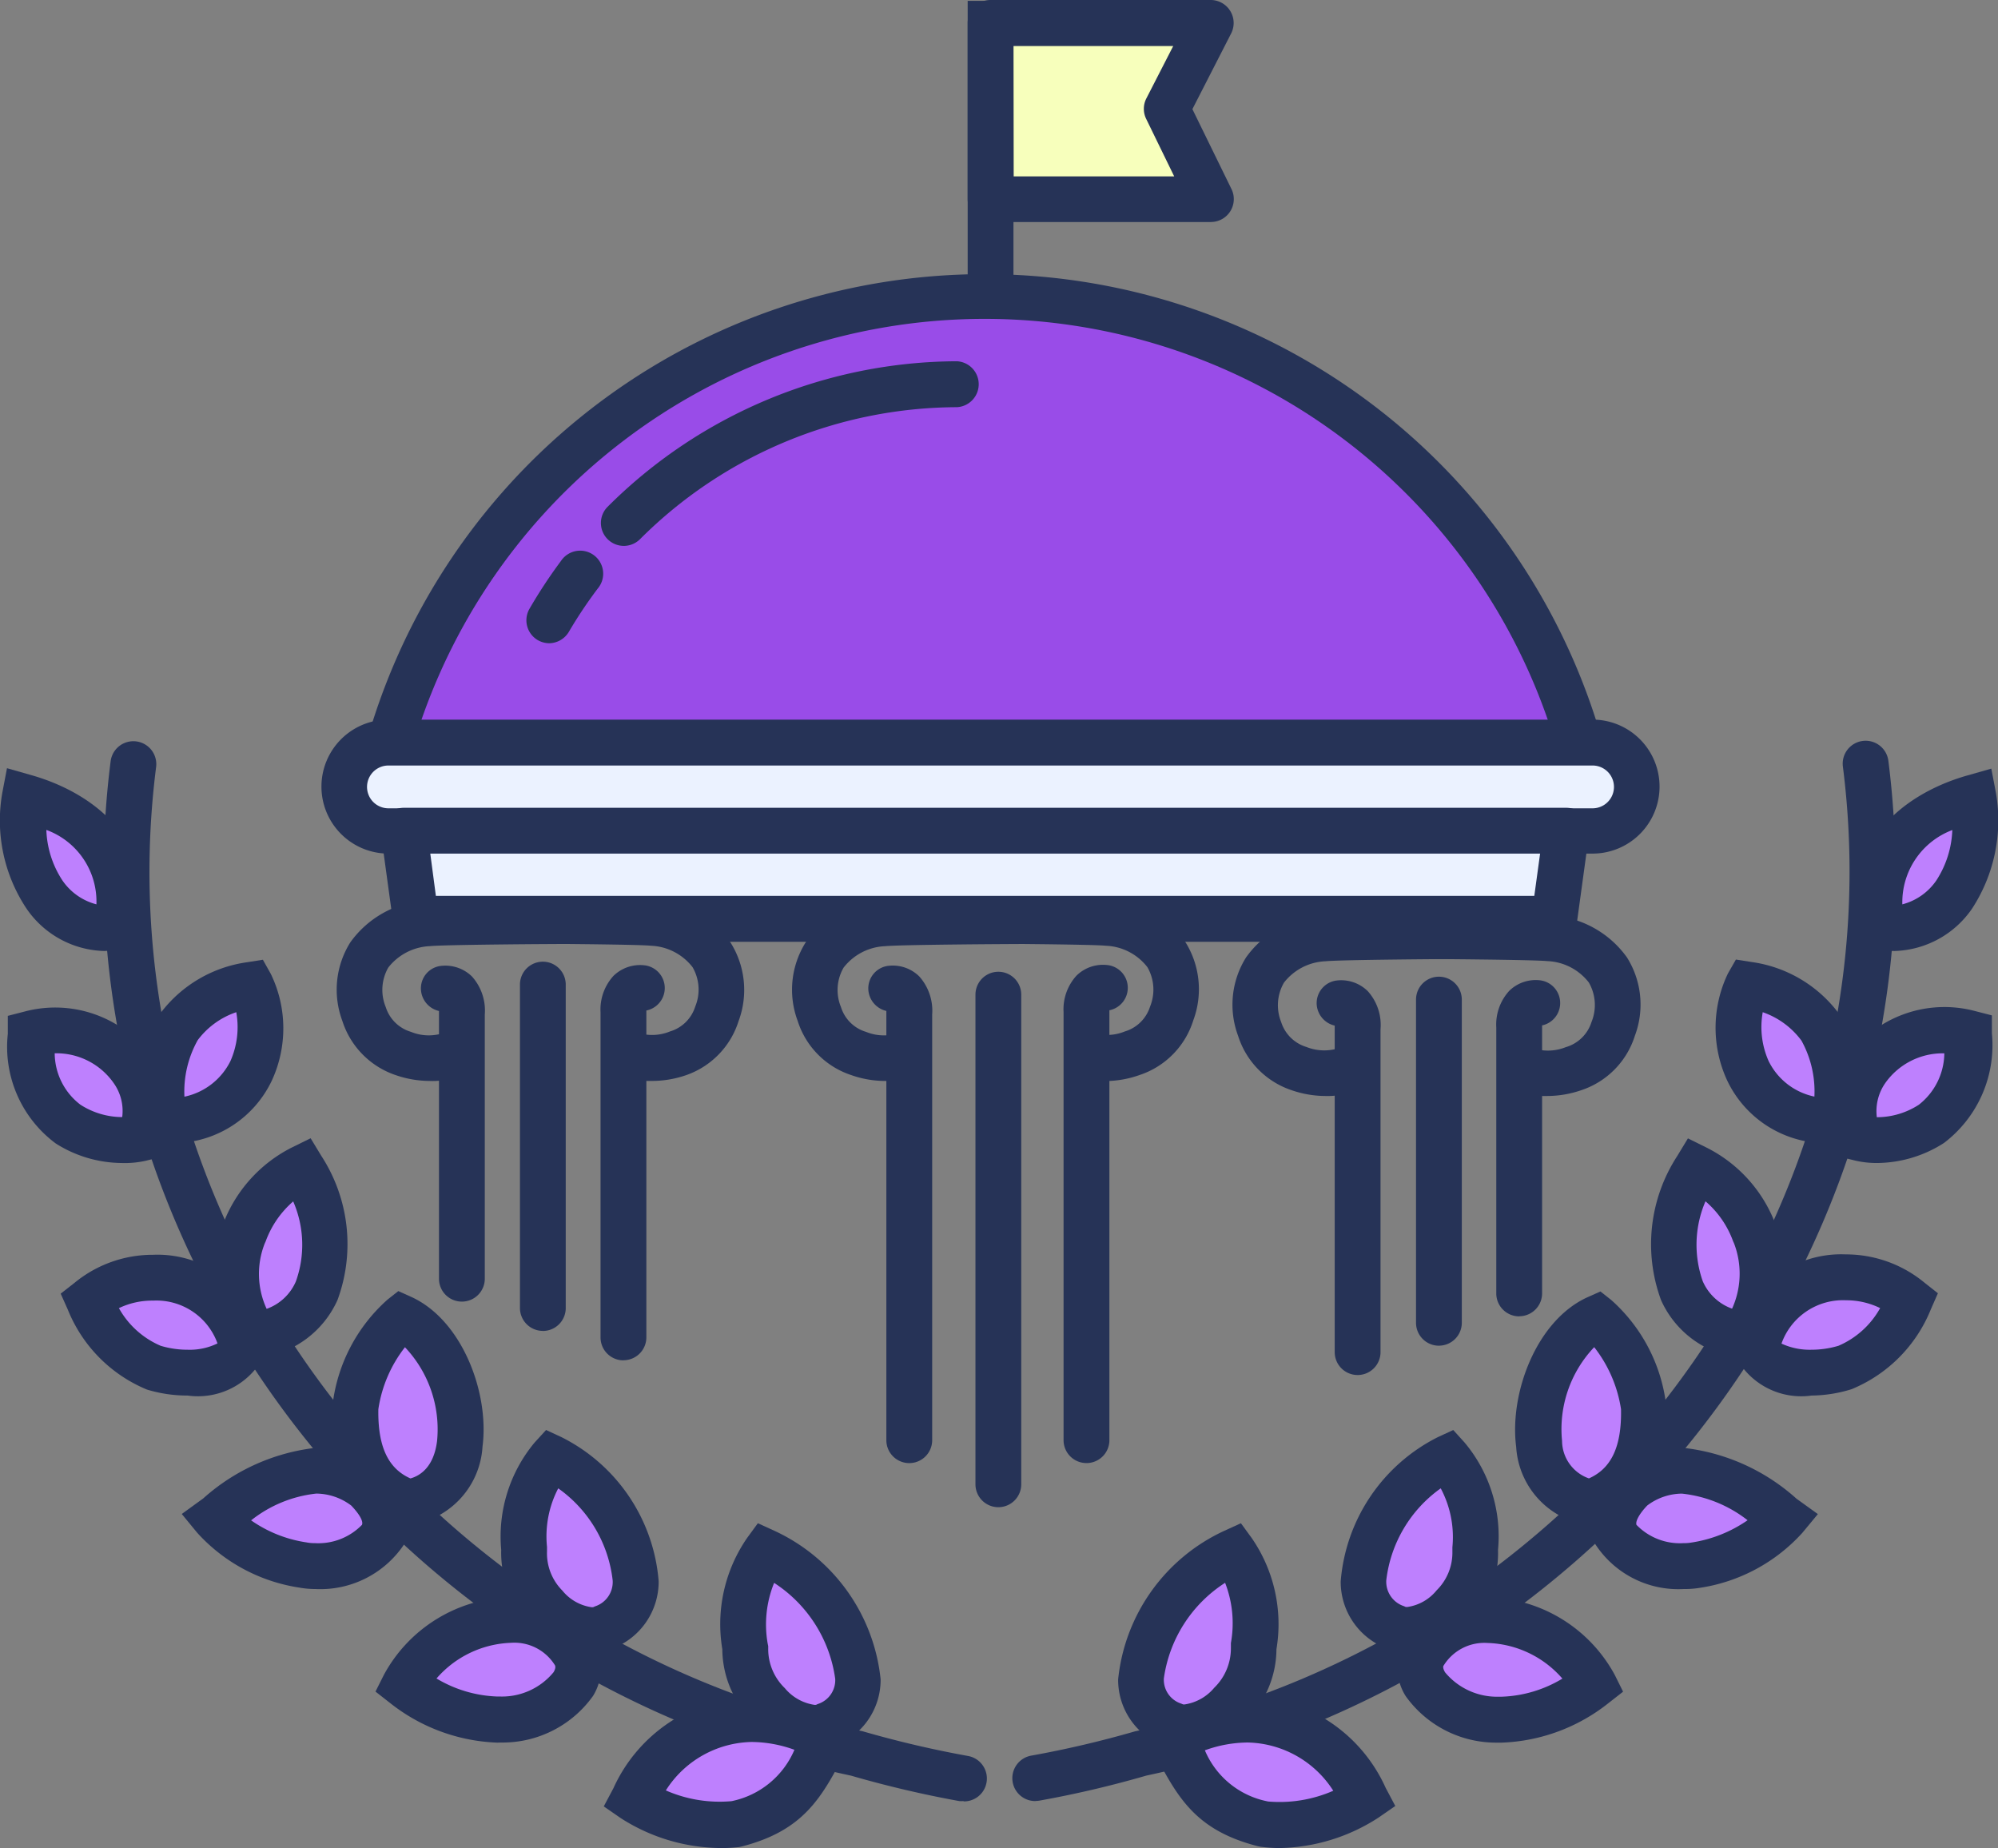 <svg xmlns="http://www.w3.org/2000/svg" width="60.049" height="55.535" viewBox="0 0 60.049 55.535">
  <rect x="0" y="0" width="60.049" height="55.535" fill="#808080" stroke="none"/>
  <g id="Group_771" data-name="Group 771" transform="translate(-538.27 -311)">
    <path id="Path_770" data-name="Path 770" d="M373.1,42.417a18.6,18.6,0,0,0-36.4,0Z" transform="translate(212.965 292.221)" fill="#994ce8"/>
    <path id="Path_771" data-name="Path 771" d="M372.157,41.677h-38.1l.177-.83a19.3,19.3,0,0,1,37.744,0ZM335.781,40.3h34.653a17.913,17.913,0,0,0-34.653,0Z" transform="translate(214.755 293.649)" fill="#263357"/>
    <path id="Path_772" data-name="Path 772" d="M397,30c5.586,2.312,11.1,5.419,13.794,13.279h2.319A18.424,18.424,0,0,0,397,30Z" transform="translate(172.057 290.648)" fill="#994ce8"/>
    <path id="Path_773" data-name="Path 773" d="M351.15,54.3a.711.711,0,0,1-.344-.093.691.691,0,0,1-.251-.942,15.052,15.052,0,0,1,.949-1.441.692.692,0,1,1,1.1.836,13.509,13.509,0,0,0-.859,1.286A.7.7,0,0,1,351.15,54.3Z" transform="translate(203.628 276.03)" fill="#263357"/>
    <path id="Path_774" data-name="Path 774" d="M358.116,39.3a.688.688,0,0,1-.489-1.174,14.929,14.929,0,0,1,10.5-4.374h0a.691.691,0,0,1,0,1.38h0A13.53,13.53,0,0,0,358.6,39.1.688.688,0,0,1,358.116,39.3Z" transform="translate(198.904 288.104)" fill="#263357"/>
    <path id="Path_775" data-name="Path 775" d="M372.3,70.712a1.325,1.325,0,0,1-1.325,1.325h-36.19a1.322,1.322,0,0,1-1.322-1.325h0a1.322,1.322,0,0,1,1.322-1.322h36.19A1.325,1.325,0,0,1,372.3,70.712Z" transform="translate(215.163 263.926)" fill="#ebf2ff"/>
    <path id="Path_776" data-name="Path 776" d="M369.513,71.266h-36.19a2.013,2.013,0,0,1,0-4.026h36.19a2.013,2.013,0,0,1,0,4.026Zm-36.19-2.647a.643.643,0,0,0,0,1.286h36.19a.643.643,0,0,0,0-1.286Z" transform="translate(216.621 265.385)" fill="#263357"/>
    <path id="Path_777" data-name="Path 777" d="M373.592,80.267H339.387l-.367-2.647h34.936Z" transform="translate(211.391 258.343)" fill="#ebf2ff"/>
    <path id="Path_778" data-name="Path 778" d="M372.121,79.506H337.915a.691.691,0,0,1-.695-.595l-.363-2.65a.688.688,0,0,1,.685-.781h34.942a.688.688,0,0,1,.682.781l-.363,2.65a.688.688,0,0,1-.682.595Zm-33.614-1.38h33.013l.174-1.27H338.339Z" transform="translate(212.863 259.795)" fill="#263357"/>
    <path id="Path_779" data-name="Path 779" d="M336.8,101.107a.823.823,0,0,1-.125,0,32.655,32.655,0,0,1-3.255-.765c-14.247-3.017-24.04-16.4-22.249-30.482a.689.689,0,0,1,1.367.174c-1.7,13.363,7.619,26.092,21.226,28.973a31.514,31.514,0,0,0,3.165.743.688.688,0,0,1-.119,1.367Z" transform="translate(230.424 264.016)" fill="#263357"/>
    <path id="Path_780" data-name="Path 780" d="M339.1,153.336c.965-1.93,4.094-2.779,5.146-.9.418.836-.733,1.885-2.251,1.93A4.708,4.708,0,0,1,339.1,153.336Z" transform="translate(211.336 208.301)" fill="#be80fe"/>
    <path id="Path_781" data-name="Path 781" d="M340.02,153.6a5.5,5.5,0,0,1-3.216-1.187l-.444-.347.251-.5a4.454,4.454,0,0,1,3.824-2.338,2.8,2.8,0,0,1,2.537,1.412,1.608,1.608,0,0,1-.074,1.557,3.338,3.338,0,0,1-2.753,1.4Zm-1.83-1.93a3.8,3.8,0,0,0,1.83.544h.084a2.007,2.007,0,0,0,1.608-.73c.077-.132.051-.187.042-.209a1.434,1.434,0,0,0-1.319-.675,3.107,3.107,0,0,0-2.245,1.077Z" transform="translate(213.195 209.767)" fill="#263357"/>
    <path id="Path_782" data-name="Path 782" d="M351.037,136.22c1.981.913,3.653,4.258,1.563,5.094-.836.418-2.509-.836-2.386-2.338A3.7,3.7,0,0,1,351.037,136.22Z" transform="translate(203.811 218.589)" fill="#be80fe"/>
    <path id="Path_783" data-name="Path 783" d="M350.779,140.322a2.7,2.7,0,0,1-1.885-.946,2.988,2.988,0,0,1-.823-2.152,4.409,4.409,0,0,1,1.007-3.232l.341-.373.457.212a5.309,5.309,0,0,1,2.927,4.338,2.148,2.148,0,0,1-1.373,2.01,1.5,1.5,0,0,1-.65.142Zm-.994-4.95a3.116,3.116,0,0,0-.338,1.759v.135a1.589,1.589,0,0,0,.46,1.177,1.386,1.386,0,0,0,.868.5.19.19,0,0,0,.061,0l.051-.023a.769.769,0,0,0,.534-.778A3.928,3.928,0,0,0,349.785,135.373Z" transform="translate(205.263 220.353)" fill="#263357"/>
    <path id="Path_784" data-name="Path 784" d="M321.35,138.845c1.229-.9,2.894-2.155,4.576-.9,1.672,1.672-.839,2.509-1.907,2.309A4.5,4.5,0,0,1,321.35,138.845Z" transform="translate(223.378 217.778)" fill="#be80fe"/>
    <path id="Path_785" data-name="Path 785" d="M322.267,139.518a2.685,2.685,0,0,1-.47-.042,5.187,5.187,0,0,1-3.075-1.65l-.463-.563.643-.466a6.109,6.109,0,0,1,3.432-1.528,3.139,3.139,0,0,1,1.93.669l.074.061a1.857,1.857,0,0,1,.643,2.116A3.029,3.029,0,0,1,322.267,139.518Zm-1.93-2.068a3.891,3.891,0,0,0,1.666.666,1.206,1.206,0,0,0,.251.023,1.829,1.829,0,0,0,1.421-.55c.045-.109-.077-.322-.322-.579a1.762,1.762,0,0,0-1.052-.36,3.8,3.8,0,0,0-1.952.8Z" transform="translate(225.474 219.233)" fill="#263357"/>
    <path id="Path_786" data-name="Path 786" d="M335.879,123.13c1.894.852,2.718,5.123.209,5.541a2.686,2.686,0,0,1-1.608-2.849A4.345,4.345,0,0,1,335.879,123.13Z" transform="translate(214.471 227.469)" fill="#be80fe"/>
    <path id="Path_787" data-name="Path 787" d="M334.581,127.7l-.161-.055c-.965-.322-2.129-1.2-2.074-3.518v-.064A5.024,5.024,0,0,1,334,120.9l.322-.254.379.17c1.544.695,2.361,2.894,2.152,4.5a2.525,2.525,0,0,1-2.113,2.345Zm-.859-3.505c-.019,1.113.289,1.782.965,2.081.273-.077.7-.322.8-1.126a3.586,3.586,0,0,0-.965-2.817A3.965,3.965,0,0,0,333.723,124.191Z" transform="translate(215.919 229.152)" fill="#263357"/>
    <path id="Path_788" data-name="Path 788" d="M309.57,120.05c1.762-1.434,4.39-.489,4.6,1.463-.209.627-1.531.9-2.647.556A3.712,3.712,0,0,1,309.57,120.05Z" transform="translate(231.369 230.028)" fill="#be80fe"/>
    <path id="Path_789" data-name="Path 789" d="M310.754,121.479a4.162,4.162,0,0,1-1.222-.18,4.357,4.357,0,0,1-2.377-2.4l-.215-.482.412-.322a3.7,3.7,0,0,1,2.364-.846,3.256,3.256,0,0,1,3.354,2.772l.016.148-.045.142A2.238,2.238,0,0,1,310.754,121.479Zm-2.065-2.628a2.614,2.614,0,0,0,1.254,1.132,2.791,2.791,0,0,0,.81.119,1.9,1.9,0,0,0,.9-.19,1.95,1.95,0,0,0-1.93-1.286A2.313,2.313,0,0,0,308.69,118.852Z" transform="translate(233.154 231.458)" fill="#263357"/>
    <path id="Path_790" data-name="Path 790" d="M325.314,109.15c1.071,1.717,1.113,4.6-1.4,5.017a3.236,3.236,0,0,1-.347-3.065A3.56,3.56,0,0,1,325.314,109.15Z" transform="translate(222.038 236.953)" fill="#be80fe"/>
    <path id="Path_791" data-name="Path 791" d="M322.2,113.024l-.254-.293a3.912,3.912,0,0,1-.46-3.788,4.258,4.258,0,0,1,2.068-2.3l.563-.277.322.531a4.859,4.859,0,0,1,.486,4.329,2.968,2.968,0,0,1-2.348,1.733Zm1.393-4.76a2.9,2.9,0,0,0-.827,1.2l-.029.064a2.5,2.5,0,0,0,.058,1.965,1.508,1.508,0,0,0,.878-.823A3.264,3.264,0,0,0,323.593,108.264Z" transform="translate(223.489 238.839)" fill="#263357"/>
    <path id="Path_792" data-name="Path 792" d="M304.12,96.376c2.171-.556,4.052,1.4,3.287,3.139a2.9,2.9,0,0,1-2.161-.418A3.155,3.155,0,0,1,304.12,96.376Z" transform="translate(235.067 245.684)" fill="#be80fe"/>
    <path id="Path_793" data-name="Path 793" d="M305.419,98.814a3.753,3.753,0,0,1-1.981-.589A3.616,3.616,0,0,1,302,94.932v-.54l.524-.135a3.576,3.576,0,0,1,3.84,1.425,2.756,2.756,0,0,1,.248,2.66l-.135.322-.322.08A2.865,2.865,0,0,1,305.419,98.814Zm-2.01-3.3a1.958,1.958,0,0,0,.772,1.547,2.328,2.328,0,0,0,1.257.373,1.441,1.441,0,0,0-.241-1A2.1,2.1,0,0,0,303.409,95.517Z" transform="translate(236.505 247.135)" fill="#263357"/>
    <path id="Path_794" data-name="Path 794" d="M319.063,92a3.078,3.078,0,0,1,0,2.573,2.531,2.531,0,0,1-2.441,1.463c-.386-.023-.351-1.955.28-2.788A3.264,3.264,0,0,1,319.063,92Z" transform="translate(226.755 248.588)" fill="#be80fe"/>
    <path id="Path_795" data-name="Path 795" d="M315.426,95.189a2.315,2.315,0,0,1-.338-.026.871.871,0,0,1-.682-.534,4.218,4.218,0,0,1,.5-3.354,3.94,3.94,0,0,1,2.6-1.521l.47-.074.238.425a3.743,3.743,0,0,1,.026,3.216A3.293,3.293,0,0,1,315.426,95.189Zm1.75-3.933a2.409,2.409,0,0,0-1.158.839,3.166,3.166,0,0,0-.4,1.7A2,2,0,0,0,317,92.726,2.527,2.527,0,0,0,317.176,91.256Z" transform="translate(228.195 250.161)" fill="#263357"/>
    <path id="Path_796" data-name="Path 796" d="M303.509,74.52c1.422.405,3.3,1.518,2.747,3.888a2.185,2.185,0,0,1-2.161-.965A4.082,4.082,0,0,1,303.509,74.52Z" transform="translate(235.52 260.446)" fill="#be80fe"/>
    <path id="Path_797" data-name="Path 797" d="M304.4,77.273a2.917,2.917,0,0,1-2.341-1.286,4.778,4.778,0,0,1-.72-3.467l.141-.74.724.206c1.965.556,3.859,2.087,3.216,4.708l-.1.441-.444.08A2.757,2.757,0,0,1,304.4,77.273Zm-1.737-3.634a2.946,2.946,0,0,0,.482,1.512,1.778,1.778,0,0,0,1.023.72,2.292,2.292,0,0,0-1.492-2.232Z" transform="translate(237 262.305)" fill="#263357"/>
    <path id="Path_798" data-name="Path 798" d="M360.48,163.044a3.993,3.993,0,0,1,5.789-1.811c-.733,1.409-1.145,2.155-2.721,2.573A4.744,4.744,0,0,1,360.48,163.044Z" transform="translate(196.832 202.018)" fill="#be80fe"/>
    <path id="Path_799" data-name="Path 799" d="M361.167,163.06a5.625,5.625,0,0,1-2.968-.9l-.508-.351.289-.544a4.7,4.7,0,0,1,4.155-2.763,5.721,5.721,0,0,1,2.554.659l.624.322-.322.621c-.73,1.405-1.254,2.422-3.158,2.911l-.074.016A4.418,4.418,0,0,1,361.167,163.06Zm-1.608-1.73a4.017,4.017,0,0,0,1.971.322,2.62,2.62,0,0,0,1.891-1.544,3.84,3.84,0,0,0-1.286-.235,3.126,3.126,0,0,0-2.579,1.457Z" transform="translate(198.725 203.474)" fill="#263357"/>
    <path id="Path_800" data-name="Path 800" d="M371.389,145c2.251,1.019,3.92,4.364,1.83,5.2-.836.418-2.509-.839-2.435-2.322A3.885,3.885,0,0,1,371.389,145Z" transform="translate(189.885 212.633)" fill="#be80fe"/>
    <path id="Path_801" data-name="Path 801" d="M371.394,149.158a2.73,2.73,0,0,1-1.878-.923,3.052,3.052,0,0,1-.878-2.119,4.557,4.557,0,0,1,.746-3.345l.322-.441.5.228a5.543,5.543,0,0,1,3.19,4.464,2.123,2.123,0,0,1-1.364,1.994A1.511,1.511,0,0,1,371.394,149.158Zm-1.2-5.033a3.323,3.323,0,0,0-.193,1.82l.016.077v.08a1.634,1.634,0,0,0,.5,1.184,1.428,1.428,0,0,0,.878.5.148.148,0,0,0,.061,0l.051-.023a.753.753,0,0,0,.524-.756A4.1,4.1,0,0,0,370.2,144.125Z" transform="translate(191.341 214.444)" fill="#263357"/>
    <path id="Path_802" data-name="Path 802" d="M396.582,101.087a.688.688,0,0,1-.122-1.367,31.028,31.028,0,0,0,3.116-.73C413.225,96.1,422.545,83.366,420.844,70a.689.689,0,1,1,1.367-.174c1.791,14.07-8,27.465-22.3,30.495a31.494,31.494,0,0,1-3.216.753.753.753,0,0,1-.113.01Z" transform="translate(172.813 264.036)" fill="#263357"/>
    <path id="Path_803" data-name="Path 803" d="M439.223,153.336c-.965-1.93-4.094-2.779-5.146-.9-.418.836.73,1.885,2.251,1.93a4.715,4.715,0,0,0,2.894-1.032Z" transform="translate(146.963 208.301)" fill="#be80fe"/>
    <path id="Path_804" data-name="Path 804" d="M435.007,153.607h-.138a3.338,3.338,0,0,1-2.753-1.4,1.576,1.576,0,0,1-.087-1.528,2.8,2.8,0,0,1,2.55-1.441,4.454,4.454,0,0,1,3.824,2.338l.248.5-.444.347A5.467,5.467,0,0,1,435.007,153.607Zm-1.759-2.293s-.022.058.055.183a2.028,2.028,0,0,0,1.608.73H435a3.772,3.772,0,0,0,1.827-.544,3.1,3.1,0,0,0-2.251-1.071,1.438,1.438,0,0,0-1.331.7Z" transform="translate(148.4 209.76)" fill="#263357"/>
    <path id="Path_805" data-name="Path 805" d="M431.2,136.22c-1.981.913-3.653,4.258-1.56,5.094.836.418,2.509-.836,2.383-2.338A3.679,3.679,0,0,0,431.2,136.22Z" transform="translate(150.57 218.589)" fill="#be80fe"/>
    <path id="Path_806" data-name="Path 806" d="M428.574,140.322h0a1.5,1.5,0,0,1-.643-.142,2.142,2.142,0,0,1-1.373-2.01,5.326,5.326,0,0,1,2.923-4.338l.46-.212.338.373a4.383,4.383,0,0,1,1.007,3.232,2.962,2.962,0,0,1-.823,2.152A2.692,2.692,0,0,1,428.574,140.322Zm.991-4.95a3.95,3.95,0,0,0-1.637,2.763.772.772,0,0,0,.531.778l.051.023a.256.256,0,0,0,.064,0h0a1.386,1.386,0,0,0,.868-.5,1.589,1.589,0,0,0,.473-1.158v-.135A3.116,3.116,0,0,0,429.565,135.373Z" transform="translate(152.006 220.353)" fill="#263357"/>
    <path id="Path_807" data-name="Path 807" d="M457.173,138.845c-1.229-.9-2.894-2.155-4.573-.9-1.672,1.672.836,2.509,1.907,2.309A4.48,4.48,0,0,0,457.173,138.845Z" transform="translate(134.718 217.778)" fill="#be80fe"/>
    <path id="Path_808" data-name="Path 808" d="M452.7,139.518h0a2.976,2.976,0,0,1-2.692-1.4,1.868,1.868,0,0,1,.643-2.116l.074-.061a3.139,3.139,0,0,1,1.93-.669,6.091,6.091,0,0,1,3.432,1.531l.643.463-.466.563a5.2,5.2,0,0,1-3.1,1.656A2.709,2.709,0,0,1,452.7,139.518ZM451.6,137.01c-.235.248-.357.47-.322.579a1.815,1.815,0,0,0,1.418.55,1.2,1.2,0,0,0,.222-.016,4.017,4.017,0,0,0,1.7-.672,3.865,3.865,0,0,0-1.975-.8A1.749,1.749,0,0,0,451.6,137.01Z" transform="translate(136.175 219.233)" fill="#263357"/>
    <path id="Path_809" data-name="Path 809" d="M446.78,123.13c-1.894.852-2.718,5.123-.209,5.541a2.69,2.69,0,0,0,1.608-2.849,4.345,4.345,0,0,0-1.4-2.692Z" transform="translate(139.493 227.469)" fill="#be80fe"/>
    <path id="Path_810" data-name="Path 810" d="M445.172,127.7l-.167-.029a2.529,2.529,0,0,1-2.113-2.344c-.209-1.608.608-3.808,2.152-4.5l.38-.17.322.254a5.02,5.02,0,0,1,1.653,3.155v.064c.055,2.319-1.1,3.194-2.074,3.518Zm.064-5.368a3.573,3.573,0,0,0-.965,2.817,1.205,1.205,0,0,0,.807,1.126c.679-.3.987-.965.965-2.081A4,4,0,0,0,445.236,122.329Z" transform="translate(140.946 229.152)" fill="#263357"/>
    <path id="Path_811" data-name="Path 811" d="M470.089,120.05c-1.762-1.434-4.39-.489-4.6,1.463.209.627,1.531.9,2.647.556A3.712,3.712,0,0,0,470.089,120.05Z" transform="translate(125.594 230.028)" fill="#be80fe"/>
    <path id="Path_812" data-name="Path 812" d="M465.642,121.452h0a2.226,2.226,0,0,1-2.287-1.18l-.045-.142v-.148a3.257,3.257,0,0,1,3.358-2.772,3.708,3.708,0,0,1,2.364.846l.408.322-.212.482a4.352,4.352,0,0,1-2.38,2.4A4.155,4.155,0,0,1,465.642,121.452Zm-.9-1.56a2.02,2.02,0,0,0,.9.183h0a2.822,2.822,0,0,0,.81-.119,2.608,2.608,0,0,0,1.252-1.132,2.309,2.309,0,0,0-1.023-.235A1.962,1.962,0,0,0,464.738,119.892Z" transform="translate(127.073 231.485)" fill="#263357"/>
    <path id="Path_813" data-name="Path 813" d="M458.384,109.15c-1.071,1.717-1.116,4.6,1.393,5.017a3.227,3.227,0,0,0,.351-3.065,3.573,3.573,0,0,0-1.743-1.952Z" transform="translate(130.886 236.953)" fill="#be80fe"/>
    <path id="Path_814" data-name="Path 814" d="M458.565,113.024l-.383-.061a2.968,2.968,0,0,1-2.351-1.733,4.858,4.858,0,0,1,.486-4.329l.322-.531.56.277a4.248,4.248,0,0,1,2.071,2.3,3.911,3.911,0,0,1-.46,3.789Zm-1.4-4.76a3.3,3.3,0,0,0-.08,2.4,1.521,1.521,0,0,0,.881.823,2.548,2.548,0,0,0,.058-1.965l-.029-.064a2.872,2.872,0,0,0-.823-1.193Z" transform="translate(132.361 238.839)" fill="#263357"/>
    <path id="Path_815" data-name="Path 815" d="M477.94,96.376c-2.171-.556-4.052,1.4-3.287,3.139a2.894,2.894,0,0,0,2.161-.418A3.164,3.164,0,0,0,477.94,96.376Z" transform="translate(119.496 245.684)" fill="#be80fe"/>
    <path id="Path_816" data-name="Path 816" d="M473.759,98.785a2.84,2.84,0,0,1-.714-.084l-.322-.08-.135-.322a2.756,2.756,0,0,1,.244-2.66,3.576,3.576,0,0,1,3.843-1.425l.524.135v.544a3.689,3.689,0,0,1-1.441,3.29A3.776,3.776,0,0,1,473.759,98.785Zm-.019-1.376A2.322,2.322,0,0,0,475,97.036a1.988,1.988,0,0,0,.769-1.547h-.029a2.11,2.11,0,0,0-1.762.917A1.476,1.476,0,0,0,473.74,97.409Z" transform="translate(120.937 247.164)" fill="#263357"/>
    <path id="Path_817" data-name="Path 817" d="M464.021,92a3.1,3.1,0,0,0,0,2.573,2.531,2.531,0,0,0,2.441,1.463c.389-.023.351-1.955-.28-2.788A3.258,3.258,0,0,0,464.021,92Z" transform="translate(126.78 248.588)" fill="#be80fe"/>
    <path id="Path_818" data-name="Path 818" d="M464.758,95.176h0a3.3,3.3,0,0,1-2.82-1.885,3.769,3.769,0,0,1,.026-3.216l.238-.415.473.074a3.949,3.949,0,0,1,2.608,1.531,4.172,4.172,0,0,1,.5,3.345.862.862,0,0,1-.679.534,2.36,2.36,0,0,1-.341.032Zm-1.75-3.933a2.515,2.515,0,0,0,.177,1.467,1.984,1.984,0,0,0,1.376,1.068,3.157,3.157,0,0,0-.389-1.682A2.438,2.438,0,0,0,463.008,91.242Z" transform="translate(128.24 250.175)" fill="#263357"/>
    <path id="Path_819" data-name="Path 819" d="M479.723,74.52c-1.425.405-3.306,1.518-2.746,3.888a2.185,2.185,0,0,0,2.161-.965A4.082,4.082,0,0,0,479.723,74.52Z" transform="translate(117.87 260.446)" fill="#be80fe"/>
    <path id="Path_820" data-name="Path 820" d="M475.884,77.3h0a2.821,2.821,0,0,1-.489-.045l-.444-.08-.1-.441c-.617-2.621,1.264-4.152,3.216-4.708l.724-.206.141.74a4.852,4.852,0,0,1-.72,3.467A2.925,2.925,0,0,1,475.884,77.3Zm1.733-3.634a2.319,2.319,0,0,0-1.5,2.232,1.779,1.779,0,0,0,1.023-.72,2.975,2.975,0,0,0,.479-1.512Z" transform="translate(119.327 262.278)" fill="#263357"/>
    <path id="Path_821" data-name="Path 821" d="M416.669,163.044a3.993,3.993,0,0,0-5.789-1.811c.73,1.409,1.145,2.155,2.718,2.573A4.753,4.753,0,0,0,416.669,163.044Z" transform="translate(162.641 202.018)" fill="#be80fe"/>
    <path id="Path_822" data-name="Path 822" d="M412.115,163.04h0a4.419,4.419,0,0,1-.592-.042l-.074-.016c-1.9-.489-2.431-1.505-3.158-2.911l-.322-.621.624-.322a5.7,5.7,0,0,1,2.55-.659,4.678,4.678,0,0,1,4.158,2.763l.289.544-.508.351A5.634,5.634,0,0,1,412.115,163.04Zm-.36-1.4a4.029,4.029,0,0,0,1.971-.322,3.126,3.126,0,0,0-2.573-1.45,3.821,3.821,0,0,0-1.286.235A2.587,2.587,0,0,0,411.755,161.638Z" transform="translate(164.615 203.495)" fill="#263357"/>
    <path id="Path_823" data-name="Path 823" d="M410.683,145c-2.251,1.019-3.92,4.364-1.83,5.2.836.418,2.508-.839,2.435-2.322a3.9,3.9,0,0,0-.6-2.882Z" transform="translate(164.665 212.633)" fill="#be80fe"/>
    <path id="Path_824" data-name="Path 824" d="M407.766,149.158h0a1.5,1.5,0,0,1-.643-.142,2.119,2.119,0,0,1-1.364-1.994,5.537,5.537,0,0,1,3.19-4.464l.5-.228.322.441a4.554,4.554,0,0,1,.746,3.345,3.036,3.036,0,0,1-.881,2.119A2.73,2.73,0,0,1,407.766,149.158Zm1.2-5.033a4.087,4.087,0,0,0-1.833,2.869.753.753,0,0,0,.521.756l.055.023a.148.148,0,0,0,.061,0,1.434,1.434,0,0,0,.878-.5,1.647,1.647,0,0,0,.5-1.184v-.158a3.354,3.354,0,0,0-.174-1.811Z" transform="translate(166.116 214.444)" fill="#263357"/>
    <rect id="Rectangle_109" data-name="Rectangle 109" width="1.376" height="8.828" transform="translate(567.353 311.026)" fill="#263357"/>
    <path id="Path_825" data-name="Path 825" d="M400.459,7.437H393.84V2.14h6.619l-1.322,2.586Z" transform="translate(174.201 309.548)" fill="#f7ffbc"/>
    <path id="Path_826" data-name="Path 826" d="M399.007,6.673h-6.619a.688.688,0,0,1-.688-.688V.688A.688.688,0,0,1,392.388,0h6.619a.691.691,0,0,1,.614,1L398.454,3.28l1.174,2.4a.688.688,0,0,1-.621.991ZM393.083,5.3h4.824l-.839-1.721a.685.685,0,0,1,0-.617l.81-1.579h-4.8Z" transform="translate(175.653 311)" fill="#263357"/>
    <path id="Path_827" data-name="Path 827" d="M335.538,89.4a3.152,3.152,0,0,1-1.026-.174,2.531,2.531,0,0,1-1.608-1.634,2.673,2.673,0,0,1,.241-2.357,3.023,3.023,0,0,1,2.251-1.257c.595-.061,4.879-.074,5.364-.077v1.38c-1.811,0-4.824.026-5.223.068a1.679,1.679,0,0,0-1.251.643,1.354,1.354,0,0,0-.077,1.187,1.132,1.132,0,0,0,.759.746,1.415,1.415,0,0,0,1.071,0l.762,1.148a2.312,2.312,0,0,1-1.264.328Z" transform="translate(215.654 254.083)" fill="#263357"/>
    <path id="Path_828" data-name="Path 828" d="M351.089,89.427a2.322,2.322,0,0,1-1.27-.338l.765-1.148a1.415,1.415,0,0,0,1.071,0,1.132,1.132,0,0,0,.759-.746,1.341,1.341,0,0,0-.08-1.187,1.669,1.669,0,0,0-1.248-.643c-.4-.042-3.415-.064-5.226-.068V83.94c.486,0,4.769,0,5.368.077a3.026,3.026,0,0,1,2.251,1.257,2.676,2.676,0,0,1,.238,2.357,2.518,2.518,0,0,1-1.608,1.634A3.12,3.12,0,0,1,351.089,89.427Z" transform="translate(206.75 254.055)" fill="#263357"/>
    <path id="Path_829" data-name="Path 829" d="M341.833,100.333a.688.688,0,0,1-.688-.688V91.6a.7.7,0,0,1-.54-.621.679.679,0,0,1,.614-.736,1.145,1.145,0,0,1,.92.322,1.537,1.537,0,0,1,.383,1.145v7.95A.688.688,0,0,1,341.833,100.333Z" transform="translate(210.318 249.781)" fill="#263357"/>
    <path id="Path_830" data-name="Path 830" d="M358.073,102.058a.688.688,0,0,1-.688-.688V91.6a1.5,1.5,0,0,1,.386-1.093,1.145,1.145,0,0,1,.917-.322.688.688,0,0,1,.074,1.36v9.831a.688.688,0,0,1-.688.679Zm.55-11.173-.061.688h0Z" transform="translate(198.934 249.821)" fill="#263357"/>
    <path id="Path_831" data-name="Path 831" d="M350.548,100.955a.688.688,0,0,1-.688-.688V90.548a.688.688,0,0,1,1.376,0v9.709a.688.688,0,0,1-.688.7Z" transform="translate(204.037 250.039)" fill="#263357"/>
    <path id="Path_832" data-name="Path 832" d="M434.833,90.809a2.332,2.332,0,0,1-1.27-.322l.765-1.145a1.444,1.444,0,0,0,1.071,0,1.142,1.142,0,0,0,.775-.756,1.354,1.354,0,0,0-.08-1.187,1.66,1.66,0,0,0-1.248-.643c-.4-.042-3.415-.068-5.226-.071V85.31c.489,0,4.769,0,5.368.077a3.026,3.026,0,0,1,2.251,1.257A2.663,2.663,0,0,1,437.477,89a2.518,2.518,0,0,1-1.608,1.634A3.152,3.152,0,0,1,434.833,90.809Z" transform="translate(149.928 253.126)" fill="#263357"/>
    <path id="Path_833" data-name="Path 833" d="M419.248,90.809a3.139,3.139,0,0,1-1.026-.174A2.525,2.525,0,0,1,416.614,89a2.672,2.672,0,0,1,.241-2.357,3.026,3.026,0,0,1,2.251-1.257c.595-.061,4.879-.074,5.364-.077v1.38c-1.811,0-4.824.029-5.226.071a1.666,1.666,0,0,0-1.251.643,1.354,1.354,0,0,0-.084,1.184,1.142,1.142,0,0,0,.759.749,1.447,1.447,0,0,0,1.071,0l.765,1.145A2.332,2.332,0,0,1,419.248,90.809Z" transform="translate(158.866 253.126)" fill="#263357"/>
    <path id="Path_834" data-name="Path 834" d="M441.783,101.685a.688.688,0,0,1-.688-.688V93a1.5,1.5,0,0,1,.386-1.093,1.135,1.135,0,0,1,.917-.322.688.688,0,0,1,.074,1.357v8.04a.688.688,0,0,1-.688.7Z" transform="translate(142.145 248.872)" fill="#263357"/>
    <path id="Path_835" data-name="Path 835" d="M425.543,103.454a.688.688,0,0,1-.688-.688V92.954a.7.7,0,0,1-.54-.617.685.685,0,0,1,.614-.74,1.138,1.138,0,0,1,.92.322,1.518,1.518,0,0,1,.383,1.142v9.716A.688.688,0,0,1,425.543,103.454Z" transform="translate(153.529 248.866)" fill="#263357"/>
    <path id="Path_836" data-name="Path 836" d="M434.288,102.349a.688.688,0,0,1-.688-.691V91.948a.688.688,0,0,1,1.376,0v9.709a.688.688,0,0,1-.688.691Z" transform="translate(147.228 249.09)" fill="#263357"/>
    <path id="Path_837" data-name="Path 837" d="M378.088,89.4a3.062,3.062,0,0,1-1.026-.177,2.512,2.512,0,0,1-1.608-1.63,2.673,2.673,0,0,1,.241-2.357,3.026,3.026,0,0,1,2.251-1.257c.6-.061,4.879-.074,5.364-.077v1.38c-1.811,0-4.824.026-5.226.068a1.666,1.666,0,0,0-1.248.643,1.341,1.341,0,0,0-.08,1.187,1.126,1.126,0,0,0,.756.746,1.425,1.425,0,0,0,1.074,0l.765,1.148A2.331,2.331,0,0,1,378.088,89.4Z" transform="translate(186.789 254.083)" fill="#263357"/>
    <path id="Path_838" data-name="Path 838" d="M393.6,89.379a2.332,2.332,0,0,1-1.286-.338l.765-1.148a1.415,1.415,0,0,0,1.071,0,1.132,1.132,0,0,0,.759-.746,1.351,1.351,0,0,0-.08-1.187,1.66,1.66,0,0,0-1.248-.643c-.4-.042-3.415-.064-5.226-.068V83.87c.486,0,4.769,0,5.364.077a3.026,3.026,0,0,1,2.251,1.257,2.676,2.676,0,0,1,.238,2.357A2.518,2.518,0,0,1,394.6,89.2a3.12,3.12,0,0,1-1,.183Z" transform="translate(177.925 254.103)" fill="#263357"/>
    <path id="Path_839" data-name="Path 839" d="M383.643,105.172a.688.688,0,0,1-.688-.688v-12.9a.7.7,0,0,1-.54-.617.682.682,0,0,1,.614-.74,1.132,1.132,0,0,1,.917.322,1.547,1.547,0,0,1,.386,1.145v12.8A.688.688,0,0,1,383.643,105.172Z" transform="translate(181.954 249.795)" fill="#263357"/>
    <path id="Path_840" data-name="Path 840" d="M401.343,105.124a.688.688,0,0,1-.688-.688V91.572a1.5,1.5,0,0,1,.386-1.093,1.135,1.135,0,0,1,.917-.322.688.688,0,0,1,.074,1.36h0V104.41a.688.688,0,0,1-.688.714Zm.553-14.26-.061.688h0Z" transform="translate(169.58 249.842)" fill="#263357"/>
    <path id="Path_841" data-name="Path 841" d="M393.118,106.89a.688.688,0,0,1-.688-.688V91.488a.688.688,0,1,1,1.376,0V106.2A.688.688,0,0,1,393.118,106.89Z" transform="translate(175.157 249.402)" fill="#263357"/>
  </g>
</svg>

